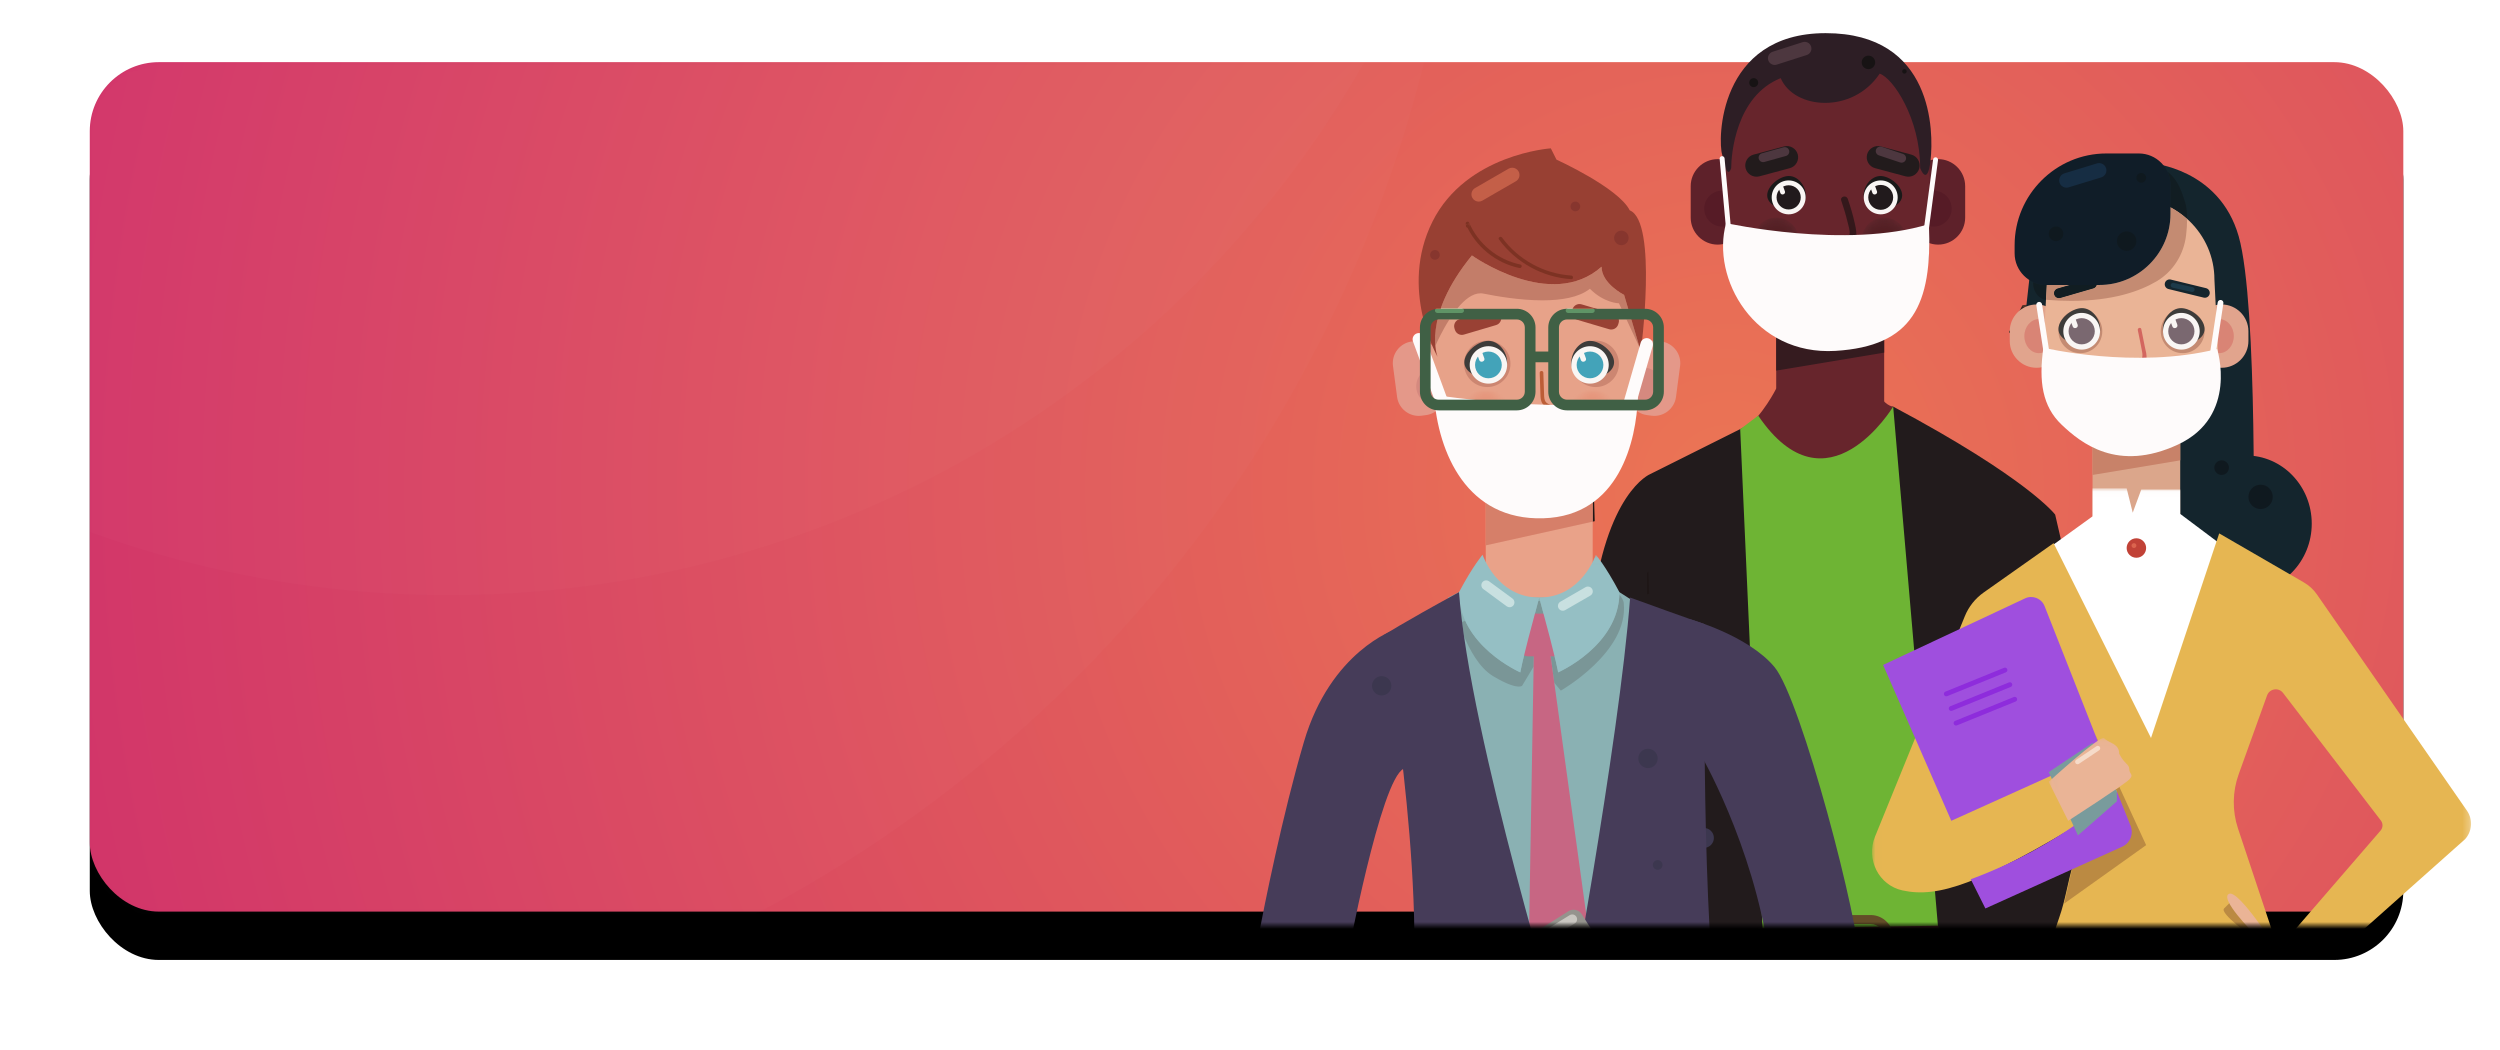 <?xml version="1.0" encoding="UTF-8"?>
<svg width="362px" height="152px" viewBox="0 0 362 152" version="1.1" xmlns="http://www.w3.org/2000/svg" xmlns:xlink="http://www.w3.org/1999/xlink">
    <!-- Generator: Sketch 63.1 (92452) - https://sketch.com -->
    <title>Group 3</title>
    <desc>Created with Sketch.</desc>
    <defs>
        <radialGradient cx="70.943%" cy="50%" fx="70.943%" fy="50%" r="285.918%" gradientTransform="translate(0.709,0.5),scale(0.367,1),rotate(-154.906),translate(-0.709,-0.5)" id="radialGradient-1">
            <stop stop-color="#EB7554" offset="0%"></stop>
            <stop stop-color="#C51570" offset="100%"></stop>
        </radialGradient>
        <rect id="path-2" x="0" y="0" width="335" height="123" rx="10"></rect>
        <filter x="-6.9%" y="-13.0%" width="113.7%" height="137.4%" filterUnits="objectBoundingBox" id="filter-4">
            <feOffset dx="0" dy="7" in="SourceAlpha" result="shadowOffsetOuter1"></feOffset>
            <feGaussianBlur stdDeviation="6.5" in="shadowOffsetOuter1" result="shadowBlurOuter1"></feGaussianBlur>
            <feColorMatrix values="0 0 0 0 0.898   0 0 0 0 0.4   0 0 0 0 0.345  0 0 0 0.224 0" type="matrix" in="shadowBlurOuter1"></feColorMatrix>
        </filter>
        <filter x="-5.9%" y="-8.7%" width="111.8%" height="117.4%" filterUnits="objectBoundingBox" id="filter-5">
            <feOffset dx="0" dy="2" in="SourceAlpha" result="shadowOffsetOuter1"></feOffset>
            <feGaussianBlur stdDeviation="2" in="shadowOffsetOuter1" result="shadowBlurOuter1"></feGaussianBlur>
            <feColorMatrix values="0 0 0 0 0   0 0 0 0 0   0 0 0 0 0  0 0 0 0.085 0" type="matrix" in="shadowBlurOuter1" result="shadowMatrixOuter1"></feColorMatrix>
            <feMerge>
                <feMergeNode in="shadowMatrixOuter1"></feMergeNode>
                <feMergeNode in="SourceGraphic"></feMergeNode>
            </feMerge>
        </filter>
        <rect id="path-6" x="0" y="0" width="202.4" height="138"></rect>
        <path d="M3.261,6.557 C1.462,6.557 0.003,5.099 0.003,3.299 C0.003,1.5 1.462,0.042 3.261,0.042 C5.059,0.042 6.518,1.5 6.518,3.299 C6.518,5.099 5.059,6.557 3.261,6.557" id="path-8"></path>
        <radialGradient cx="50%" cy="49.999%" fx="50%" fy="49.999%" r="50.006%" gradientTransform="translate(0.5,0.5),scale(1,1),translate(-0.5,-0.5)" id="radialGradient-10">
            <stop stop-color="#521A1E" offset="0%"></stop>
            <stop stop-color="#562429" offset="100%"></stop>
        </radialGradient>
        <path d="M3.329,6.557 C1.529,6.557 0.071,5.099 0.071,3.299 C0.071,1.5 1.529,0.042 3.329,0.042 C5.128,0.042 6.586,1.5 6.586,3.299 C6.586,5.099 5.128,6.557 3.329,6.557" id="path-11"></path>
        <radialGradient cx="50.01%" cy="49.999%" fx="50.01%" fy="49.999%" r="49.999%" gradientTransform="translate(0.5,0.5),scale(1,1),translate(-0.5,-0.5)" id="radialGradient-13">
            <stop stop-color="#521A1E" offset="0%"></stop>
            <stop stop-color="#562429" offset="100%"></stop>
        </radialGradient>
        <polygon id="path-14" points="0.016 0.024 86.758 0.024 86.758 66.978 0.016 66.978"></polygon>
        <path d="M3.56,7.057 C2.658,7.057 1.835,6.718 1.212,6.161 C1.362,5.759 1.444,5.345 1.444,4.941 C1.444,4.932 1.443,4.923 1.442,4.914 C1.443,4.884 1.444,4.853 1.444,4.823 L1.416,4.823 C1.299,4.592 0.829,4.447 0.131,4.359 C0.067,4.093 0.033,3.816 0.033,3.53 C0.033,1.582 1.612,0.003 3.56,0.003 C5.508,0.003 7.086,1.582 7.086,3.53 C7.086,5.478 5.508,7.057 3.56,7.057" id="path-16"></path>
        <radialGradient cx="50.001%" cy="50%" fx="50.001%" fy="50%" r="50%" gradientTransform="translate(0.5,0.5),scale(1,1),translate(-0.5,-0.5)" id="radialGradient-18">
            <stop stop-color="#E06558" offset="0%"></stop>
            <stop stop-color="#EAB496" offset="100%"></stop>
        </radialGradient>
        <path d="M1.314,0.66 L1.312,0.66 C1.312,0.651 1.312,0.642 1.313,0.633 C1.314,0.642 1.314,0.651 1.314,0.66 M1.286,0.542 L0.148,0.542 C0.089,0.392 0.04,0.237 0.002,0.078 C0.699,0.166 1.169,0.311 1.286,0.542" id="path-19"></path>
        <radialGradient cx="261.209%" cy="-142.667%" fx="261.209%" fy="-142.667%" r="352.663%" gradientTransform="translate(2.612,-1.427),scale(0.762,1),translate(-2.612,1.427)" id="radialGradient-21">
            <stop stop-color="#B72B2C" offset="0%"></stop>
            <stop stop-color="#BA4444" offset="100%"></stop>
        </radialGradient>
        <path d="M0.137,1.232 C0.117,1.214 0.098,1.197 0.079,1.179 C0.25,0.815 0.351,0.422 0.367,0.011 L0.369,0.011 C0.369,0.416 0.287,0.829 0.137,1.232" id="path-22"></path>
        <radialGradient cx="829.803%" cy="-115.569%" fx="829.803%" fy="-115.569%" r="1216.309%" gradientTransform="translate(8.298,-1.156),scale(1,0.238),translate(-8.298,1.156)" id="radialGradient-24">
            <stop stop-color="#B72B2C" offset="0%"></stop>
            <stop stop-color="#BA4444" offset="100%"></stop>
        </radialGradient>
        <path d="M0.894,1.309 C0.667,1.096 0.468,0.854 0.303,0.589 C0.417,0.412 0.479,0.222 0.479,0.023 L0.018,0.023 L1.184,0.023 C1.184,0.053 1.184,0.084 1.183,0.114 C1.183,0.123 1.182,0.132 1.182,0.141 C1.166,0.552 1.065,0.945 0.894,1.309" id="path-25"></path>
        <radialGradient cx="281.456%" cy="-100.584%" fx="281.456%" fy="-100.584%" r="302.42%" gradientTransform="translate(2.815,-1.006),scale(1,0.907),translate(-2.815,1.006)" id="radialGradient-27">
            <stop stop-color="#6F2A2A" offset="0%"></stop>
            <stop stop-color="#734543" offset="100%"></stop>
        </radialGradient>
        <path d="M0.303,0.589 C0.192,0.41 0.096,0.221 0.018,0.023 L0.479,0.023 C0.479,0.222 0.417,0.412 0.303,0.589" id="path-28"></path>
        <radialGradient cx="712.077%" cy="-228.651%" fx="712.077%" fy="-228.651%" r="765.114%" gradientTransform="translate(7.121,-2.287),scale(1,0.815),translate(-7.121,2.287)" id="radialGradient-30">
            <stop stop-color="#E88585" offset="0%"></stop>
            <stop stop-color="#F8F6F4" offset="100%"></stop>
        </radialGradient>
        <path d="M3.557,7.057 C1.609,7.057 0.03,5.478 0.03,3.53 C0.03,1.582 1.609,0.003 3.557,0.003 C5.504,0.003 7.083,1.582 7.083,3.53 C7.083,5.478 5.504,7.057 3.557,7.057" id="path-31"></path>
        <radialGradient cx="50%" cy="50%" fx="50%" fy="50%" r="49.999%" id="radialGradient-33">
            <stop stop-color="#E06558" offset="0%"></stop>
            <stop stop-color="#EAB496" offset="100%"></stop>
        </radialGradient>
        <polygon id="path-34" points="0.046 0.072 38.956 0.072 38.956 30.876 0.046 30.876"></polygon>
        <path d="M3.902,7.753 C1.764,7.753 0.031,6.02 0.031,3.881 C0.031,3.616 0.057,3.356 0.108,3.106 C0.132,3.107 0.155,3.107 0.18,3.107 L7.696,3.107 C7.747,3.357 7.774,3.616 7.774,3.881 C7.774,6.02 6.04,7.753 3.902,7.753 M7,1.558 L0.804,1.558 C1.511,0.618 2.636,0.01 3.902,0.01 C5.169,0.01 6.293,0.618 7,1.558" id="path-36"></path>
        <radialGradient cx="49.992%" cy="50.001%" fx="49.992%" fy="50.001%" r="50.001%" gradientTransform="translate(0.5,0.5),scale(1,1),translate(-0.5,-0.5)" id="radialGradient-38">
            <stop stop-color="#E1684B" offset="0%"></stop>
            <stop stop-color="#E7A289" offset="100%"></stop>
        </radialGradient>
        <path d="M3.946,7.753 C1.807,7.753 0.074,6.02 0.074,3.881 C0.074,3.616 0.101,3.357 0.152,3.107 L7.74,3.107 C7.79,3.357 7.818,3.616 7.818,3.881 C7.818,6.02 6.084,7.753 3.946,7.753 M7.043,1.558 L0.848,1.558 C1.554,0.618 2.679,0.01 3.946,0.01 C5.213,0.01 6.337,0.618 7.043,1.558" id="path-39"></path>
        <radialGradient cx="50.008%" cy="50.001%" fx="50.008%" fy="50.001%" r="50.001%" gradientTransform="translate(0.5,0.5),scale(1,1),translate(-0.5,-0.5)" id="radialGradient-41">
            <stop stop-color="#E1684B" offset="0%"></stop>
            <stop stop-color="#E7A289" offset="100%"></stop>
        </radialGradient>
        <polygon id="path-42" points="0.025 0.014 87.338 0.014 87.338 80.562 0.025 80.562"></polygon>
    </defs>
    <g id="Artboards" stroke="none" stroke-width="1" fill="none" fill-rule="evenodd">
        <g id="Teste---Suspeito" transform="translate(-6, -116)">
            <g id="Group-30" transform="translate(19, 110)">
                <g id="Oval-Copy-2-+-Oval-Copy-3-Mask">
                    <g id="Group-3">
                        <g id="Group-4" transform="translate(0, 15)">
                            <mask id="mask-3" fill="white">
                                <use xlink:href="#path-2"></use>
                            </mask>
                            <g id="Mask">
                                <use fill="black" fill-opacity="1" filter="url(#filter-4)" xlink:href="#path-2"></use>
                                <use fill="url(#radialGradient-1)" fill-rule="evenodd" xlink:href="#path-2"></use>
                            </g>
                            <ellipse id="Oval-Copy-2" fill="#FFFFFF" opacity="0.132" mask="url(#mask-3)" cx="52" cy="-76.915" rx="153" ry="154.085"></ellipse>
                            <ellipse id="Oval-Copy-3" fill="#FFFFFF" opacity="0.132" mask="url(#mask-3)" cx="8.5" cy="-47" rx="190.5" ry="192"></ellipse>
                        </g>
                        <g id="Group-30" filter="url(#filter-5)" transform="translate(147, 0)">
                            <mask id="mask-7" fill="white">
                                <use xlink:href="#path-6"></use>
                            </mask>
                            <use id="Mask" fill-opacity="0" fill="#D8D8D8" xlink:href="#path-6"></use>
                            <g mask="url(#mask-7)">
                                <g transform="translate(22, 8.8)">
                                    <g id="Group-28" transform="translate(44.571, 0)">
                                        <path d="M22.152,30.621 L22.152,30.621 C20.002,30.621 18.243,28.862 18.243,26.712 L18.243,22.151 C18.243,20.002 20.002,18.242 22.152,18.242 C24.303,18.242 26.061,20.002 26.061,22.151 L26.061,26.712 C26.061,28.862 24.303,30.621 22.152,30.621" id="Fill-122" fill="#5E212A"></path>
                                        <path d="M54.076,30.621 L54.076,30.621 C51.927,30.621 50.167,28.862 50.167,26.712 L50.167,22.151 C50.167,20.002 51.927,18.242 54.076,18.242 C56.226,18.242 57.986,20.002 57.986,22.151 L57.986,26.712 C57.986,28.862 56.226,30.621 54.076,30.621" id="Fill-123" fill="#5E212A"></path>
                                        <path d="M25.41,25.409 C25.41,26.848 24.243,28.015 22.804,28.015 C21.364,28.015 20.197,26.848 20.197,25.409 C20.197,23.97 21.364,22.803 22.804,22.803 C24.243,22.803 25.41,23.97 25.41,25.409" id="Fill-124" fill="#561B26"></path>
                                        <path d="M56.031,25.409 C56.031,26.848 54.864,28.015 53.425,28.015 C51.985,28.015 50.819,26.848 50.819,25.409 C50.819,23.97 51.985,22.803 53.425,22.803 C54.864,22.803 56.031,23.97 56.031,25.409" id="Fill-125" fill="#561B26"></path>
                                        <path d="M26.713,56.682 L12.379,63.849 C12.379,63.849 5.865,66.454 3.91,84.045 C1.955,101.636 0,166.136 0,166.136 L11.728,167.439 L11.728,171.999 L26.713,171.348 L61.894,167.439 L80.789,162.879 L72.971,136.818 L82.742,120.53 L71.016,69.712 C71.016,69.712 67.106,64.5 47.561,54.076 C38.44,56.03 26.061,57.333 26.061,57.333 L26.713,56.682" id="Fill-127" fill="#221B1C"></path>
                                        <path d="M30.622,51.47 C30.622,51.47 28.667,55.379 26.061,57.333 C23.455,59.288 37.137,66.455 41.697,65.151 C46.258,63.848 47.561,54.076 47.561,54.076 C47.561,54.076 46.258,54.076 44.955,51.47 C43.652,48.864 30.622,51.47 30.622,51.47" id="Fill-129" fill="#67252C"></path>
                                        <polygon id="Fill-130" fill="#67252C" points="30.622 57.333 46.258 57.333 46.258 40.394 30.622 40.394"></polygon>
                                        <polyline id="Fill-131" fill="#351B1F" points="46.258 46.258 30.622 48.864 30.622 41.045 46.258 41.045 46.258 46.258"></polyline>
                                        <path d="M38.115,45.606 C30.051,45.606 23.455,39.01 23.455,30.947 L23.455,15.311 C23.455,7.248 30.051,0.652 38.115,0.652 C46.177,0.652 52.773,7.248 52.773,15.311 L52.773,30.947 C52.773,39.01 46.177,45.606 38.115,45.606" id="Fill-132" fill="#67252C"></path>
                                        <path d="M22.803,17.591 C22.803,17.591 23.455,21.5 24.107,19.545 C24.107,17.591 24.758,9.121 31.273,6.515 C33.228,11.076 41.697,11.727 45.607,5.864 C47.561,6.515 51.47,12.379 51.47,19.545 C51.47,19.545 52.528,22.396 52.977,18.365 C53.425,14.333 53.425,1.89624182e-14 37.788,1.89624182e-14 C22.152,1.89624182e-14 22.152,15.636 22.803,17.591" id="Fill-133" fill="#2D1E25"></path>
                                        <path d="M34.903,23.478 C34.903,24.827 33.809,25.572 32.46,25.572 C31.111,25.572 29.319,24.827 29.319,23.478 C29.319,22.129 31.111,20.686 32.46,20.686 C33.809,20.686 34.903,22.129 34.903,23.478" id="Fill-134" fill="#1A1919"></path>
                                        <path d="M43.28,23.478 C43.28,24.827 44.374,25.572 45.723,25.572 C47.072,25.572 48.864,24.827 48.864,23.478 C48.864,22.129 47.072,20.686 45.723,20.686 C44.374,20.686 43.28,22.129 43.28,23.478" id="Fill-135" fill="#1A1919"></path>
                                        <path d="M34.882,23.78 C34.882,25.137 33.782,26.236 32.426,26.236 C31.069,26.236 29.97,25.137 29.97,23.78 C29.97,22.424 31.069,21.325 32.426,21.325 C33.782,21.325 34.882,22.424 34.882,23.78" id="Fill-136" fill="#F9F6F4"></path>
                                        <path d="M43.301,23.78 C43.301,25.137 44.401,26.236 45.757,26.236 C47.114,26.236 48.213,25.137 48.213,23.78 C48.213,22.424 47.114,21.325 45.757,21.325 C44.401,21.325 43.301,22.424 43.301,23.78" id="Fill-137" fill="#F9F6F4"></path>
                                        <path d="M43.953,23.78 C43.953,24.777 44.761,25.585 45.757,25.585 C46.753,25.585 47.561,24.777 47.561,23.78 C47.561,22.784 46.753,21.976 45.757,21.976 C44.761,21.976 43.953,22.784 43.953,23.78" id="Fill-138" fill="#211A1C"></path>
                                        <path d="M34.18,23.78 C34.18,24.749 33.395,25.534 32.426,25.534 C31.458,25.534 30.672,24.749 30.672,23.78 C30.672,22.812 31.458,22.026 32.426,22.026 C33.395,22.026 34.18,22.812 34.18,23.78" id="Fill-139" fill="#211A1C"></path>
                                        <path d="M45.023,23.325 L44.976,23.343 C44.808,23.404 44.62,23.316 44.558,23.148 L44.301,22.441 C44.239,22.273 44.327,22.085 44.496,22.024 L44.544,22.007 C44.712,21.945 44.9,22.033 44.961,22.201 L45.218,22.908 C45.279,23.076 45.191,23.264 45.023,23.325" id="Fill-140" fill="#F9F6F4"></path>
                                        <path d="M31.692,23.325 L31.644,23.343 C31.476,23.404 31.288,23.316 31.227,23.148 L30.971,22.441 C30.909,22.273 30.997,22.085 31.165,22.024 L31.212,22.007 C31.38,21.945 31.568,22.033 31.63,22.201 L31.887,22.908 C31.947,23.076 31.861,23.264 31.692,23.325" id="Fill-141" fill="#F9F6F4"></path>
                                        <path d="M49.341,20.733 L44.936,19.55 C44.071,19.318 43.554,18.42 43.786,17.555 C44.018,16.69 44.916,16.172 45.781,16.404 L50.185,17.586 C51.051,17.819 51.569,18.716 51.337,19.582 C51.105,20.447 50.207,20.965 49.341,20.733" id="Fill-142" fill="#221B1C"></path>
                                        <path d="M28.19,20.733 L32.594,19.55 C33.46,19.318 33.978,18.42 33.746,17.555 C33.514,16.69 32.616,16.172 31.75,16.404 L27.346,17.586 C26.48,17.819 25.963,18.716 26.195,19.582 C26.427,20.447 27.325,20.965 28.19,20.733" id="Fill-143" fill="#221B1C"></path>
                                        <path d="M40.039,24.248 C40.395,25.279 40.711,26.32 40.962,27.382 C41.064,27.814 41.32,28.595 41.256,29.015 C41.026,30.514 39.668,30.092 38.798,29.801 C38.2,29.6 37.944,30.544 38.538,30.743 C39.725,31.141 41.387,31.313 42.032,29.951 C42.39,29.197 42.175,28.351 42.008,27.577 C41.746,26.359 41.388,25.166 40.981,23.988 C40.778,23.397 39.833,23.651 40.039,24.248" id="Fill-144" fill="#34181B"></path>
                                        <path d="M35.334,34.682 C37.872,37.951 42.689,37.541 44.682,33.94 C44.988,33.389 44.143,32.895 43.839,33.446 C42.127,36.538 38.183,36.77 36.024,33.991 C35.639,33.495 34.952,34.191 35.334,34.682" id="Fill-145" fill="#3A161A"></path>
                                        <g id="Group-148" transform="translate(42.998, 26.67)">
                                            <mask id="mask-9" fill="white">
                                                <use xlink:href="#path-8"></use>
                                            </mask>
                                            <g id="Clip-147"></g>
                                            <path d="M3.261,6.557 C1.462,6.557 0.003,5.099 0.003,3.299 C0.003,1.5 1.462,0.042 3.261,0.042 C5.059,0.042 6.518,1.5 6.518,3.299 C6.518,5.099 5.059,6.557 3.261,6.557" id="Fill-146" fill="url(#radialGradient-10)" mask="url(#mask-9)"></path>
                                        </g>
                                        <g id="Group-151" transform="translate(27.293, 26.67)">
                                            <mask id="mask-12" fill="white">
                                                <use xlink:href="#path-11"></use>
                                            </mask>
                                            <g id="Clip-150"></g>
                                            <path d="M3.329,6.557 C1.529,6.557 0.071,5.099 0.071,3.299 C0.071,1.5 1.529,0.042 3.329,0.042 C5.128,0.042 6.586,1.5 6.586,3.299 C6.586,5.099 5.128,6.557 3.329,6.557" id="Fill-149" fill="url(#radialGradient-13)" mask="url(#mask-12)"></path>
                                        </g>
                                        <path d="M23.371,27.504 C23.371,27.504 40.758,31.347 52.735,27.647 C53.254,39.417 50.321,45.329 39.217,46.006 C27.472,46.723 21.134,35.501 23.371,27.504" id="Fill-560" fill="#FEFBFB"></path>
                                        <path d="M23.734,28.509 L23.734,28.509 C23.538,28.527 23.363,28.381 23.346,28.185 L22.433,18.2 C22.416,18.004 22.561,17.829 22.758,17.811 C22.954,17.793 23.128,17.939 23.147,18.135 L24.059,28.12 C24.077,28.316 23.93,28.491 23.734,28.509" id="Fill-561" fill="#FEFBFB"></path>
                                        <path d="M52.332,28.628 L52.332,28.628 C52.138,28.602 51.999,28.421 52.025,28.226 L53.344,18.286 C53.37,18.091 53.551,17.953 53.745,17.979 C53.942,18.005 54.08,18.185 54.054,18.381 L52.735,28.32 C52.709,28.515 52.528,28.654 52.332,28.628" id="Fill-562" fill="#FEFBFB"></path>
                                        <path d="M28.667,130.303 L54.076,129.651 L47.561,54.076 C47.561,54.076 37.952,70.038 28.016,55.379 C25.899,57.008 25.41,57.333 25.41,57.333 L28.667,130.303" id="Fill-152" fill="#6EB434"></path>
                                        <path d="M28.099,134.863 L28.016,131.061 L28.29,131.056 L28.108,134.863 L28.099,134.863 M55.122,134.354 L54.087,130.56 L54.711,130.548 L55.38,134.349 L55.122,134.354" id="Fill-156" fill="#191415"></path>
                                        <polyline id="Fill-157" fill="#241E20" points="28.108 134.863 28.29 131.056 54.087 130.56 55.122 134.354 28.108 134.863"></polyline>
                                        <path d="M44.955,4.235 C44.955,4.775 44.517,5.212 43.978,5.212 C43.437,5.212 43.001,4.775 43.001,4.235 C43.001,3.695 43.437,3.258 43.978,3.258 C44.517,3.258 44.955,3.695 44.955,4.235" id="Fill-158" fill="#171314"></path>
                                        <path d="M49.515,5.538 C49.515,5.718 49.37,5.864 49.19,5.864 C49.01,5.864 48.864,5.718 48.864,5.538 C48.864,5.358 49.01,5.212 49.19,5.212 C49.37,5.212 49.515,5.358 49.515,5.538" id="Fill-159" fill="#171314"></path>
                                        <path d="M28.016,7.167 C28.016,7.526 27.724,7.818 27.364,7.818 C27.005,7.818 26.713,7.526 26.713,7.167 C26.713,6.807 27.005,6.515 27.364,6.515 C27.724,6.515 28.016,6.807 28.016,7.167" id="Fill-160" fill="#171314"></path>
                                        <path d="M30.406,4.604 C29.992,4.604 29.605,4.338 29.473,3.924 C29.309,3.412 29.595,2.86 30.107,2.696 L34.451,1.306 C34.548,1.275 34.648,1.26 34.747,1.26 C35.16,1.26 35.546,1.525 35.679,1.939 C35.842,2.451 35.558,3.004 35.046,3.168 L30.702,4.557 C30.604,4.589 30.505,4.604 30.406,4.604" id="Fill-161" fill="#4D373F"></path>
                                        <path d="M28.727,18.679 C28.443,18.679 28.179,18.49 28.099,18.203 C28.003,17.857 28.207,17.496 28.553,17.4 L31.69,16.526 C31.748,16.51 31.807,16.503 31.865,16.503 C32.149,16.503 32.413,16.692 32.493,16.979 C32.589,17.324 32.385,17.685 32.039,17.782 L28.902,18.655 C28.844,18.672 28.785,18.679 28.727,18.679" id="Fill-162" fill="#4D373F"></path>
                                        <path d="M48.779,18.759 C48.711,18.759 48.641,18.748 48.573,18.725 L45.484,17.692 C45.144,17.579 44.959,17.208 45.073,16.868 C45.164,16.596 45.419,16.423 45.693,16.423 C45.761,16.423 45.83,16.434 45.897,16.457 L48.987,17.49 C49.327,17.603 49.511,17.974 49.398,18.314 C49.307,18.586 49.051,18.759 48.779,18.759" id="Fill-163" fill="#4D373F"></path>
                                        <polyline id="Fill-164" fill="#552429" points="28.016 129.651 54.076 129.244 54.728 132.257 28.098 132.665 28.016 129.651"></polyline>
                                        <path d="M40.395,129 C39.317,129 38.44,129.876 38.44,130.955 C38.44,132.033 39.317,132.909 40.395,132.909 L44.303,132.909 C45.382,132.909 46.258,132.033 46.258,130.955 C46.258,129.876 45.382,129 44.303,129 L40.395,129 Z M44.303,134.212 L40.395,134.212 C38.599,134.212 37.137,132.751 37.137,130.955 C37.137,129.158 38.599,127.697 40.395,127.697 L44.303,127.697 C46.1,127.697 47.561,129.158 47.561,130.955 C47.561,132.751 46.1,134.212 44.303,134.212 L44.303,134.212 Z" id="Fill-165" fill="#634D28"></path>
                                        <path d="M68.53,169.047 L68.418,169.047 C69.49,156.613 70.836,142.981 72.274,133.204 L72.274,134.334 C71.614,142.007 69.971,155.846 68.53,169.047" id="Fill-257" fill="#D9B486"></path>
                                        <path d="M72.274,169.047 L68.53,169.047 C69.971,155.846 71.614,142.007 72.274,134.334 L72.274,169.047" id="Fill-258" fill="#4A515A"></path>
                                        <path d="M11.92,81.263 L11.92,78.143 C11.991,78.09 12.059,78.036 12.128,77.981 L12.224,81.195 L11.92,81.263" id="Fill-402" fill="#1E1616"></path>
                                        <path d="M21.599,116.531 C21.599,117.328 20.953,117.974 20.157,117.974 C19.36,117.974 18.714,117.328 18.714,116.531 C18.714,115.735 19.36,115.089 20.157,115.089 C20.953,115.089 21.599,115.735 21.599,116.531" id="Fill-472" fill="#3C374F"></path>
                                        <path d="M22.32,132.397 C22.32,132.795 21.997,133.118 21.599,133.118 C21.2,133.118 20.877,132.795 20.877,132.397 C20.877,131.998 21.2,131.675 21.599,131.675 C21.997,131.675 22.32,131.998 22.32,132.397" id="Fill-473" fill="#3C374F"></path>
                                    </g>
                                    <g id="Group-25" transform="translate(89.05, 17.421)">
                                        <path d="M47.979,51.208 C48,51.205 48.015,51.205 48.015,51.205 C48.015,51.205 47.913,51.103 47.979,51.208" id="Fill-97" fill="#552429"></path>
                                        <path d="M57.542,63.746 L56.468,61.651 L56.477,61.646 C56.477,61.646 51.616,51.925 50.896,51.205 C50.176,50.484 49.456,51.205 50.896,54.805 C48.654,52.115 48.088,51.379 47.979,51.208 C47.717,51.23 46.071,51.528 48.736,55.525 C51.616,59.846 51.616,59.846 51.616,59.846 C51.616,59.846 45.855,56.245 45.135,55.525 C44.415,54.805 43.695,56.965 45.855,58.406 C48.015,59.846 50.896,61.286 50.896,61.286 L45.855,61.286 C45.201,61.141 43.968,61.145 44.066,61.808 C44.137,62.289 44.559,62.726 45.855,62.726 C47.397,62.726 49.146,62.933 50.438,63.125 C50.602,63.149 50.768,63.151 50.933,63.162 L52.441,64.032 L57.542,63.746" id="Fill-98" fill="#552429"></path>
                                        <polyline id="Fill-263" fill="#37241C" points="36.331 28.384 19.863 25.85 21.763 22.049 35.698 23.95 36.331 28.384"></polyline>
                                        <path d="M21.763,22.049 C21.808,21.703 24.492,22.123 28.487,22.649 C32.482,23.174 35.743,23.603 35.698,23.95 C35.652,24.297 32.317,24.43 28.322,23.904 C24.327,23.379 21.717,22.396 21.763,22.049" id="Fill-264" fill="#54342A"></path>
                                        <path d="M19.863,25.85 C19.908,25.503 22.592,25.923 26.587,26.449 C30.582,26.975 36.377,28.037 36.331,28.384 C36.286,28.73 30.417,28.231 26.422,27.705 C22.427,27.179 19.817,26.197 19.863,25.85" id="Fill-265" fill="#37241C"></path>
                                        <path d="M26.309,24.687 L22.076,24.687 L23.487,11.991 L40.415,1.411 C40.415,1.411 50.29,2.116 53.111,11.991 C55.932,21.865 55.227,59.247 55.227,59.247 C55.227,59.247 39.004,59.953 39.004,59.247 C39.004,58.543 33.362,33.15 33.362,33.15 L26.309,24.687" id="Fill-474" fill="#14252D"></path>
                                        <path d="M23.84,31.034 C21.706,31.034 19.961,29.289 19.961,27.155 L19.961,25.745 C19.961,23.611 21.706,21.865 23.84,21.865 C25.974,21.865 27.719,23.611 27.719,25.745 L27.719,27.155 C27.719,29.289 25.974,31.034 23.84,31.034" id="Fill-475" fill="#E1A48D"></path>
                                        <path d="M50.642,31.034 C48.509,31.034 46.763,29.289 46.763,27.155 L46.763,25.745 C46.763,23.611 48.509,21.865 50.642,21.865 C52.776,21.865 54.522,23.611 54.522,25.745 L54.522,27.155 C54.522,29.289 52.776,31.034 50.642,31.034" id="Fill-476" fill="#E1A48D"></path>
                                        <polygon id="Fill-477" fill="#DBA68B" points="31.951 56.427 44.647 56.427 44.647 38.088 31.951 38.088"></polygon>
                                        <path d="M31.951,46.552 L31.951,42.413 C33.659,43.253 35.547,43.73 37.478,43.73 C40.053,43.73 42.551,42.982 44.647,41.687 L44.647,44.436 L31.951,46.552" id="Fill-478" fill="#C88269"></path>
                                        <path d="M24.192,28.918 C23.024,28.918 22.076,27.813 22.076,26.45 C22.076,25.086 23.024,23.981 24.192,23.981 C24.497,23.981 24.787,24.056 25.049,24.192 L24.807,28.813 C24.613,28.881 24.406,28.918 24.192,28.918" id="Fill-479" fill="#D98475"></path>
                                        <path d="M50.29,28.918 C50.235,28.918 50.181,28.916 50.128,28.911 L49.885,24.026 C50.016,23.997 50.151,23.981 50.29,23.981 C51.458,23.981 52.406,25.086 52.406,26.45 C52.406,27.813 51.458,28.918 50.29,28.918" id="Fill-480" fill="#D98475"></path>
                                        <path d="M37.478,43.73 C30.813,43.73 24.667,38.038 24.667,31.496 L25.36,18.242 C25.36,11.7 30.813,6.348 37.478,6.348 C44.144,6.348 49.597,11.7 49.597,18.242 L50.29,32.176 C50.29,38.718 44.144,43.73 37.478,43.73" id="Fill-481" fill="#EAB496"></path>
                                        <path d="M48.051,20.875 L42.942,19.63 C42.565,19.538 42.332,19.155 42.424,18.778 C42.516,18.401 42.899,18.168 43.276,18.26 L48.385,19.504 C48.761,19.596 48.995,19.98 48.903,20.357 C48.811,20.733 48.428,20.967 48.051,20.875" id="Fill-482" fill="#14252D"></path>
                                        <path d="M32.063,19.531 L27.28,20.917 C26.907,21.025 26.514,20.809 26.406,20.436 C26.298,20.064 26.515,19.671 26.887,19.562 L31.671,18.176 C32.043,18.068 32.437,18.285 32.544,18.658 C32.652,19.03 32.436,19.423 32.063,19.531" id="Fill-483" fill="#14252D"></path>
                                        <path d="M25.206,21.187 C25.103,21.178 25.001,21.169 24.898,21.16 C24.898,21.16 23.295,20.625 23.344,18.626 C23.926,18.894 24.572,19.044 25.251,19.044 L25.318,19.044 L25.207,21.162 L25.206,21.187 M45.645,9.473 C44.917,8.82 44.108,8.252 43.236,7.786 L43.236,4.585 C43.236,3.892 43.081,3.234 42.803,2.644 C44.393,3.848 44.873,5.614 45.352,7.053 C45.559,7.672 45.644,8.531 45.645,9.473" id="Fill-484" fill="#111D22"></path>
                                        <path d="M28.855,21.346 C27.716,21.346 26.501,21.296 25.206,21.187 L25.207,21.162 L25.318,19.044 L28.677,19.044 L26.887,19.562 C26.515,19.671 26.298,20.064 26.406,20.436 C26.495,20.744 26.779,20.945 27.085,20.945 C27.149,20.945 27.215,20.936 27.28,20.917 L32.063,19.531 C32.305,19.461 32.481,19.271 32.546,19.044 L32.95,19.044 C38.608,19.044 43.236,14.415 43.236,8.758 L43.236,7.786 C44.108,8.252 44.917,8.82 45.645,9.473 C45.645,10.244 45.588,11.071 45.493,11.866 C45.165,14.62 43.618,17.1 41.229,18.511 C38.807,19.941 34.891,21.346 28.855,21.346" id="Fill-485" fill="#C48B72"></path>
                                        <path d="M27.085,20.945 C26.779,20.945 26.495,20.744 26.406,20.436 C26.298,20.064 26.515,19.671 26.887,19.562 L28.677,19.044 L32.546,19.044 C32.481,19.271 32.305,19.461 32.063,19.531 L27.28,20.917 C27.215,20.936 27.149,20.945 27.085,20.945" id="Fill-486" fill="#111D22"></path>
                                        <path d="M32.95,19.044 L25.251,19.044 C22.729,19.044 20.666,16.981 20.666,14.459 L20.666,13.284 C20.666,5.978 26.644,1.84356826e-14 33.95,1.84356826e-14 L38.652,1.84356826e-14 C41.173,1.84356826e-14 43.236,2.063 43.236,4.585 L43.236,8.758 C43.236,14.415 38.608,19.044 32.95,19.044" id="Fill-487" fill="#101D28"></path>
                                        <path d="M63.691,53.605 C63.691,59.059 59.428,63.48 54.169,63.48 C48.91,63.48 44.647,59.059 44.647,53.605 C44.647,48.151 48.91,43.73 54.169,43.73 C59.428,43.73 63.691,48.151 63.691,53.605" id="Fill-488" fill="#14252D"></path>
                                        <g id="Group-492" transform="translate(0, 48.467)">
                                            <mask id="mask-15" fill="white">
                                                <use xlink:href="#path-14"></use>
                                            </mask>
                                            <g id="Clip-490"></g>
                                            <polyline id="Fill-489" fill="#FFFFFF" mask="url(#mask-15)" points="25.603 8.664 31.951 4.079 31.951 0.024 36.888 0.024 37.77 3.551 39.004 0.201 44.647 0.201 44.647 3.727 50.29 7.96 40.415 39.699 25.603 8.664"></polyline>
                                            <path d="M53.11,41.427 L57.22,30.011 C57.578,29.016 58.893,28.811 59.537,29.65 L73.699,48.123 C74.033,48.557 74.015,49.166 73.657,49.579 L60.869,64.386 L65.102,69.323 L85.894,50.825 C86.934,49.679 87.047,47.967 86.165,46.696 L64.435,15.38 C63.945,14.673 63.305,14.084 62.561,13.653 L50.29,6.548 L40.415,36.172 L26.309,7.96 L16.182,15.108 C14.965,15.967 14.019,17.156 13.457,18.537 L0.446,50.472 C-0.883,53.735 0.985,57.496 4.428,58.245 C9.632,59.377 15.693,57.354 31.951,47.457 C29.13,53.413 29.846,52.208 29.13,54.511 C28.36,56.986 28.053,59.549 27.113,62.215 C25.603,66.501 25.095,69.455 23.487,72.849 C23.487,72.849 37.594,82.724 60.869,72.849 L53.016,49.289 C52.164,46.732 52.197,43.962 53.11,41.427" id="Fill-491" fill="#E6B652" mask="url(#mask-15)"></path>
                                        </g>
                                        <path d="M29.13,102.978 L29.523,98.07 L29.835,98.746 L31.175,97.573 C29.264,101.666 29.771,100.916 29.13,102.978" id="Fill-493" fill="#373633"></path>
                                        <path d="M27.837,108.621 L29.13,102.978 C29.771,100.916 29.264,101.666 31.175,97.573 L35.478,93.808 L35.478,92.398 L35.318,92.079 C35.497,91.956 35.668,91.838 35.83,91.725 L39.71,100.156 L27.837,108.621 M32.691,85.052 L32.28,84.01 L32.744,85.018 C32.726,85.028 32.709,85.04 32.691,85.052" id="Fill-494" fill="#BB8A42"></path>
                                        <path d="M57.487,115.445 L47.156,115.445 L46.998,114.028 L55.227,113.558 C55.227,113.558 50.29,110.031 50.995,109.325 C51.7,108.621 52.406,107.915 52.406,107.915 L55.932,112.853 L57.487,115.445" id="Fill-495" fill="#BB8A42"></path>
                                        <path d="M45,28.918 C43.247,28.918 41.826,27.497 41.826,25.745 C41.826,23.992 43.247,22.571 45,22.571 C46.753,22.571 48.174,23.992 48.174,25.745 C48.174,27.497 46.753,28.918 45,28.918" id="Fill-496" fill="#C48B72"></path>
                                        <path d="M30.188,28.918 C28.435,28.918 27.014,27.497 27.014,25.745 C27.014,23.992 28.435,22.571 30.188,22.571 C31.941,22.571 33.362,23.992 33.362,25.745 C33.362,27.497 31.941,28.918 30.188,28.918" id="Fill-497" fill="#C48B72"></path>
                                        <path d="M1.622,74.06 L11.497,96.63 L33.362,86.755 L25.006,65.545 C24.565,64.426 23.272,63.911 22.182,64.422 L1.622,74.06" id="Fill-498" fill="#9F4FDE"></path>
                                        <path d="M14.318,105.094 L16.434,109.325 L36.256,100.374 C37.399,99.858 37.932,98.534 37.467,97.369 L35.478,92.398 C35.478,92.398 27.719,100.156 14.318,105.094" id="Fill-499" fill="#9F4FDE"></path>
                                        <path d="M33.06,25.417 C33.06,26.878 31.875,27.684 30.415,27.684 C28.954,27.684 27.014,26.878 27.014,25.417 C27.014,23.956 28.954,22.394 30.415,22.394 C31.875,22.394 33.06,23.956 33.06,25.417" id="Fill-500" fill="#3D3C3A"></path>
                                        <path d="M42.128,25.417 C42.128,26.878 43.312,27.684 44.773,27.684 C46.234,27.684 48.174,26.878 48.174,25.417 C48.174,23.956 46.234,22.394 44.773,22.394 C43.312,22.394 42.128,23.956 42.128,25.417" id="Fill-501" fill="#3D3C3A"></path>
                                        <path d="M33.036,25.744 C33.036,27.213 31.846,28.403 30.378,28.403 C28.909,28.403 27.719,27.213 27.719,25.744 C27.719,24.276 28.909,23.086 30.378,23.086 C31.846,23.086 33.036,24.276 33.036,25.744" id="Fill-502" fill="#F9F6F4"></path>
                                        <path d="M42.151,25.744 C42.151,27.213 43.342,28.403 44.81,28.403 C46.278,28.403 47.468,27.213 47.468,25.744 C47.468,24.276 46.278,23.086 44.81,23.086 C43.342,23.086 42.151,24.276 42.151,25.744" id="Fill-503" fill="#F9F6F4"></path>
                                        <path d="M32.277,25.744 C32.277,26.793 31.426,27.643 30.378,27.643 C29.329,27.643 28.479,26.793 28.479,25.744 C28.479,24.696 29.329,23.846 30.378,23.846 C31.426,23.846 32.277,24.696 32.277,25.744" id="Fill-504" fill="#7A6870"></path>
                                        <path d="M42.911,25.744 C42.911,26.793 43.761,27.643 44.81,27.643 C45.859,27.643 46.709,26.793 46.709,25.744 C46.709,24.696 45.859,23.846 44.81,23.846 C43.761,23.846 42.911,24.696 42.911,25.744" id="Fill-505" fill="#7A6870"></path>
                                        <path d="M44.015,25.252 L43.964,25.271 C43.782,25.337 43.578,25.242 43.512,25.06 L43.234,24.295 C43.168,24.112 43.263,23.909 43.445,23.843 L43.496,23.824 C43.678,23.758 43.882,23.853 43.948,24.035 L44.226,24.8 C44.292,24.982 44.197,25.186 44.015,25.252" id="Fill-506" fill="#F9F6F4"></path>
                                        <path d="M29.583,25.252 L29.532,25.271 C29.35,25.337 29.146,25.242 29.08,25.06 L28.802,24.295 C28.735,24.112 28.83,23.909 29.013,23.843 L29.064,23.824 C29.246,23.758 29.449,23.853 29.516,24.035 L29.794,24.8 C29.86,24.982 29.765,25.186 29.583,25.252" id="Fill-507" fill="#F9F6F4"></path>
                                        <path d="M42.531,33.856 C42.531,34.44 40.636,35.266 38.299,35.266 C35.962,35.266 34.067,34.44 34.067,33.856 C34.067,33.271 35.962,33.15 38.299,33.15 C40.636,33.15 42.531,33.271 42.531,33.856" id="Fill-508" fill="#BA4444"></path>
                                        <path d="M42.531,33.856 C42.531,35.803 40.636,37.97 38.299,37.97 C35.962,37.97 34.067,35.803 34.067,33.856 L42.531,33.856" id="Fill-509" fill="#BA4444"></path>
                                        <path d="M42.531,33.738 C42.531,35.686 40.636,37.265 38.299,37.265 C35.962,37.265 34.067,35.686 34.067,33.738 L42.531,33.738" id="Fill-510" fill="#744543"></path>
                                        <path d="M41.826,33.738 C41.826,34.643 40.527,35.384 38.94,35.384 L37.658,35.384 C36.071,35.384 34.772,34.643 34.772,33.738 L41.826,33.738" id="Fill-511" fill="#F9F6F4"></path>
                                        <g id="Group-514" transform="translate(41.087, 28.915)">
                                            <mask id="mask-17" fill="white">
                                                <use xlink:href="#path-16"></use>
                                            </mask>
                                            <g id="Clip-513"></g>
                                            <path d="M3.56,7.057 C2.658,7.057 1.835,6.718 1.212,6.161 C1.362,5.759 1.444,5.345 1.444,4.941 C1.444,4.932 1.443,4.923 1.442,4.914 C1.443,4.884 1.444,4.853 1.444,4.823 L1.416,4.823 C1.299,4.592 0.829,4.447 0.131,4.359 C0.067,4.093 0.033,3.816 0.033,3.53 C0.033,1.582 1.612,0.003 3.56,0.003 C5.508,0.003 7.086,1.582 7.086,3.53 C7.086,5.478 5.508,7.057 3.56,7.057" id="Fill-512" fill="url(#radialGradient-18)" mask="url(#mask-17)"></path>
                                        </g>
                                        <g id="Group-517" transform="translate(41.217, 33.196)">
                                            <mask id="mask-20" fill="white">
                                                <use xlink:href="#path-19"></use>
                                            </mask>
                                            <g id="Clip-516"></g>
                                            <path d="M1.314,0.66 L1.312,0.66 C1.312,0.651 1.312,0.642 1.313,0.633 C1.314,0.642 1.314,0.651 1.314,0.66 M1.286,0.542 L0.148,0.542 C0.089,0.392 0.04,0.237 0.002,0.078 C0.699,0.166 1.169,0.311 1.286,0.542" id="Fill-515" fill="url(#radialGradient-21)" mask="url(#mask-20)"></path>
                                        </g>
                                        <g id="Group-520" transform="translate(42.162, 33.845)">
                                            <mask id="mask-23" fill="white">
                                                <use xlink:href="#path-22"></use>
                                            </mask>
                                            <g id="Clip-519"></g>
                                            <path d="M0.137,1.232 C0.117,1.214 0.098,1.197 0.079,1.179 C0.25,0.815 0.351,0.422 0.367,0.011 L0.369,0.011 C0.369,0.416 0.287,0.829 0.137,1.232" id="Fill-518" fill="url(#radialGradient-24)" mask="url(#mask-23)"></path>
                                        </g>
                                        <g id="Group-523" transform="translate(41.347, 33.715)">
                                            <mask id="mask-26" fill="white">
                                                <use xlink:href="#path-25"></use>
                                            </mask>
                                            <g id="Clip-522"></g>
                                            <path d="M0.894,1.309 C0.667,1.096 0.468,0.854 0.303,0.589 C0.417,0.412 0.479,0.222 0.479,0.023 L0.018,0.023 L1.184,0.023 C1.184,0.053 1.184,0.084 1.183,0.114 C1.183,0.123 1.182,0.132 1.182,0.141 C1.166,0.552 1.065,0.945 0.894,1.309" id="Fill-521" fill="url(#radialGradient-27)" mask="url(#mask-26)"></path>
                                        </g>
                                        <g id="Group-526" transform="translate(41.347, 33.715)">
                                            <mask id="mask-29" fill="white">
                                                <use xlink:href="#path-28"></use>
                                            </mask>
                                            <g id="Clip-525"></g>
                                            <path d="M0.303,0.589 C0.192,0.41 0.096,0.221 0.018,0.023 L0.479,0.023 C0.479,0.222 0.417,0.412 0.303,0.589" id="Fill-524" fill="url(#radialGradient-30)" mask="url(#mask-29)"></path>
                                        </g>
                                        <g id="Group-529" transform="translate(26.984, 28.915)">
                                            <mask id="mask-32" fill="white">
                                                <use xlink:href="#path-31"></use>
                                            </mask>
                                            <g id="Clip-528"></g>
                                            <path d="M3.557,7.057 C1.609,7.057 0.03,5.478 0.03,3.53 C0.03,1.582 1.609,0.003 3.557,0.003 C5.504,0.003 7.083,1.582 7.083,3.53 C7.083,5.478 5.504,7.057 3.557,7.057" id="Fill-527" fill="url(#radialGradient-33)" mask="url(#mask-32)"></path>
                                        </g>
                                        <path d="M38.502,25.583 C38.712,26.632 38.945,27.679 39.131,28.732 C39.283,29.591 39.084,30.144 38.145,30.231 C37.756,30.267 37.385,30.245 36.996,30.313 C36.661,30.372 36.803,30.882 37.137,30.823 C38.024,30.668 39.429,30.964 39.729,29.782 C39.868,29.233 39.636,28.562 39.53,28.036 C39.358,27.171 39.185,26.307 39.012,25.442 C38.946,25.109 38.436,25.25 38.502,25.583" id="Fill-530" fill="#D3665F"></path>
                                        <polyline id="Fill-531" fill="#799B9C" points="25.603 89.577 29.835 98.746 35.478 93.808 35.478 92.398 31.951 85.345 25.603 89.577"></polyline>
                                        <g id="Group-535" transform="translate(25.557, 84.569)">
                                            <mask id="mask-35" fill="white">
                                                <use xlink:href="#path-34"></use>
                                            </mask>
                                            <g id="Clip-533"></g>
                                            <path d="M2.868,12.061 L0.046,6.418 C0.046,6.418 7.542,-0.428 8.059,0.101 C8.79,0.848 10.251,0.848 10.251,2.343 C10.982,3.839 11.712,3.839 11.712,4.586 C11.712,5.333 12.443,5.333 11.712,6.08 C10.982,6.829 2.868,12.061 2.868,12.061" id="Fill-532" fill="#EAB496" mask="url(#mask-35)"></path>
                                            <path d="M36.253,28.871 L33.197,30.869 C33.197,30.869 27.554,21.936 26.144,22.64 C24.733,23.346 29.67,28.284 29.67,28.284 C29.67,28.284 22.617,28.284 21.206,28.989 C19.796,29.694 22.617,30.4 30.376,30.4 C26.144,31.81 21.206,31.105 21.206,32.515 C21.206,33.926 30.376,32.515 30.376,32.515 C30.376,32.515 21.912,34.631 24.028,35.337 C26.144,36.041 31.081,33.926 31.081,33.926 C31.081,33.926 31.786,36.041 33.197,36.041 C34.608,36.041 38.956,32.515 38.956,32.515 L36.253,28.871" id="Fill-534" fill="#EAB496" mask="url(#mask-35)"></path>
                                        </g>
                                        <path d="M38.299,12.696 C38.299,13.475 37.668,14.107 36.888,14.107 C36.109,14.107 35.478,13.475 35.478,12.696 C35.478,11.917 36.109,11.285 36.888,11.285 C37.668,11.285 38.299,11.917 38.299,12.696" id="Fill-536" fill="#0F191F"></path>
                                        <path d="M27.719,11.638 C27.719,12.222 27.246,12.696 26.661,12.696 C26.077,12.696 25.603,12.222 25.603,11.638 C25.603,11.054 26.077,10.58 26.661,10.58 C27.246,10.58 27.719,11.054 27.719,11.638" id="Fill-537" fill="#0F191F"></path>
                                        <path d="M58.049,49.726 C58.049,50.699 57.259,51.489 56.285,51.489 C55.311,51.489 54.522,50.699 54.522,49.726 C54.522,48.752 55.311,47.962 56.285,47.962 C57.259,47.962 58.049,48.752 58.049,49.726" id="Fill-538" fill="#0F191F"></path>
                                        <path d="M51.7,45.493 C51.7,46.078 51.227,46.552 50.642,46.552 C50.058,46.552 49.584,46.078 49.584,45.493 C49.584,44.909 50.058,44.436 50.642,44.436 C51.227,44.436 51.7,44.909 51.7,45.493" id="Fill-539" fill="#0F191F"></path>
                                        <path d="M39.71,3.527 C39.71,3.916 39.394,4.232 39.004,4.232 C38.615,4.232 38.299,3.916 38.299,3.527 C38.299,3.137 38.615,2.821 39.004,2.821 C39.394,2.821 39.71,3.137 39.71,3.527" id="Fill-540" fill="#0F191F"></path>
                                        <path d="M39.71,57.131 C39.71,57.911 39.078,58.543 38.299,58.543 C37.52,58.543 36.888,57.911 36.888,57.131 C36.888,56.353 37.52,55.721 38.299,55.721 C39.078,55.721 39.71,56.353 39.71,57.131" id="Fill-541" fill="#C14237"></path>
                                        <path d="M19.138,74.476 L10.643,77.927 C10.463,78.001 10.376,78.207 10.449,78.387 C10.522,78.566 10.729,78.653 10.909,78.581 L19.403,75.129 C19.583,75.056 19.67,74.85 19.597,74.669 C19.524,74.49 19.318,74.402 19.138,74.476" id="Fill-542" fill="#8E2CDC"></path>
                                        <path d="M19.843,76.592 L11.348,80.043 C11.169,80.117 11.082,80.323 11.155,80.503 C11.228,80.682 11.434,80.769 11.614,80.697 L20.109,77.244 C20.288,77.172 20.376,76.966 20.303,76.785 C20.23,76.606 20.023,76.518 19.843,76.592" id="Fill-543" fill="#8E2CDC"></path>
                                        <path d="M20.549,78.708 L12.054,82.159 C11.874,82.233 11.787,82.439 11.86,82.619 C11.933,82.798 12.14,82.885 12.319,82.812 L20.814,79.36 C20.994,79.288 21.081,79.081 21.008,78.901 C20.935,78.722 20.728,78.634 20.549,78.708" id="Fill-544" fill="#8E2CDC"></path>
                                        <path d="M28.182,4.953 C27.729,4.953 27.307,4.659 27.168,4.205 C26.998,3.648 27.314,3.054 27.87,2.883 L32.592,1.441 C32.694,1.41 32.798,1.395 32.899,1.395 C33.352,1.395 33.774,1.689 33.913,2.144 C34.083,2.7 33.767,3.294 33.211,3.464 L28.489,4.907 C28.387,4.938 28.283,4.953 28.182,4.953" id="Fill-545" fill="#162D43"></path>
                                        <path d="M46.376,20.056 C46.351,20.056 46.325,20.054 46.3,20.048 L43.546,19.433 C43.357,19.391 43.237,19.202 43.279,19.012 C43.315,18.849 43.462,18.737 43.623,18.737 C43.649,18.737 43.674,18.739 43.7,18.745 L46.453,19.36 C46.643,19.402 46.763,19.591 46.721,19.781 C46.684,19.944 46.538,20.056 46.376,20.056" id="Fill-546" fill="#1C3A49"></path>
                                        <path d="M29.782,88.441 C29.667,88.441 29.555,88.387 29.488,88.286 C29.38,88.124 29.423,87.904 29.584,87.795 L32.515,85.834 C32.575,85.794 32.643,85.774 32.71,85.774 C32.824,85.774 32.936,85.83 33.004,85.931 C33.112,86.092 33.068,86.313 32.907,86.42 L29.977,88.382 C29.917,88.422 29.849,88.441 29.782,88.441" id="Fill-547" fill="#F6DBC9"></path>
                                        <path d="M37.946,57.131 C37.752,57.131 37.594,56.974 37.594,56.778 C37.594,56.584 37.752,56.427 37.946,56.427 C38.141,56.427 38.299,56.584 38.299,56.778 C38.299,56.974 38.141,57.131 37.946,57.131" id="Fill-548" fill="#DB644E"></path>
                                        <path d="M24.831,28.129 C24.831,28.129 38.112,31.285 49.99,28.315 C49.99,28.315 53.106,38.062 44.327,42.147 C35.547,46.234 30.256,41.917 27.47,39.271 C24.685,36.625 24.14,33.003 24.831,28.129" id="Fill-555" fill="#FEFBFB"></path>
                                        <path d="M25.49,30.168 L25.49,30.168 C25.263,30.203 25.048,30.046 25.013,29.819 L23.81,21.973 C23.775,21.746 23.932,21.531 24.159,21.496 C24.386,21.462 24.601,21.619 24.636,21.846 L25.839,29.692 C25.874,29.919 25.717,30.133 25.49,30.168" id="Fill-556" fill="#FEFBFB"></path>
                                        <path d="M49.235,29.891 L49.235,29.891 C49.008,29.857 48.85,29.643 48.885,29.416 L50.071,21.567 C50.105,21.34 50.319,21.182 50.547,21.216 C50.774,21.251 50.932,21.465 50.897,21.692 L49.711,29.54 C49.676,29.768 49.462,29.926 49.235,29.891" id="Fill-557" fill="#FEFBFB"></path>
                                    </g>
                                    <g id="Group-26" transform="translate(0, 16.68)">
                                        <polyline id="Fill-57" fill="#CE7C5A" points="35.664 118.644 41.061 122.692 34.821 130.448 34.315 118.644 35.664 118.644"></polyline>
                                        <path d="M76.306,100.463 C75.257,100.463 74.405,101.315 74.405,102.363 C74.405,103.411 75.257,104.264 76.306,104.264 L80.105,104.264 C81.154,104.264 82.006,103.411 82.006,102.363 C82.006,101.315 81.154,100.463 80.105,100.463 L76.306,100.463 Z M80.105,105.53 L76.306,105.53 C74.559,105.53 73.138,104.109 73.138,102.363 C73.138,100.617 74.559,99.196 76.306,99.196 L80.105,99.196 C81.852,99.196 83.272,100.617 83.272,102.363 C83.272,104.109 81.852,105.53 80.105,105.53 L80.105,105.53 Z" id="Fill-165" fill="#634D28"></path>
                                        <polygon id="Fill-401" fill="#E9A289" points="33.136 69.689 48.621 69.689 48.621 44.137 33.136 44.137"></polygon>
                                        <path d="M48.621,54.052 L48.621,51.019 C48.69,50.967 48.756,50.915 48.824,50.861 L48.917,53.986 L48.621,54.052" id="Fill-402" fill="#1E1616"></path>
                                        <path d="M33.136,57.492 L33.136,51.112 C35.184,52.575 37.732,53.429 40.878,53.429 C44.091,53.429 46.627,52.538 48.621,51.019 L48.621,54.052 L33.136,57.492" id="Fill-403" fill="#D67F69"></path>
                                        <path d="M24.493,38.626 L23.84,38.713 C22.12,38.94 20.526,37.719 20.299,35.999 L19.705,31.507 C19.478,29.787 20.698,28.193 22.419,27.966 L23.072,27.879 C24.793,27.652 26.386,28.873 26.614,30.593 L27.207,35.085 C27.435,36.805 26.213,38.399 24.493,38.626" id="Fill-404" fill="#E49889"></path>
                                        <path d="M56.489,38.626 L57.142,38.713 C58.862,38.94 60.457,37.719 60.684,35.999 L61.278,31.507 C61.505,29.787 60.284,28.193 58.564,27.966 L57.91,27.879 C56.19,27.652 54.597,28.873 54.368,30.593 L53.774,35.085 C53.547,36.805 54.769,38.399 56.489,38.626" id="Fill-405" fill="#E49889"></path>
                                        <path d="M28.489,34.458 C28.489,35.954 27.276,37.168 25.779,37.168 C24.283,37.168 23.069,35.954 23.069,34.458 C23.069,32.961 24.283,31.747 25.779,31.747 C27.276,31.747 28.489,32.961 28.489,34.458" id="Fill-406" fill="#D5897F"></path>
                                        <path d="M58.688,34.458 C58.688,35.954 57.474,37.168 55.977,37.168 C54.481,37.168 53.267,35.954 53.267,34.458 C53.267,32.961 54.481,31.747 55.977,31.747 C57.474,31.747 58.688,32.961 58.688,34.458" id="Fill-407" fill="#D5897F"></path>
                                        <path d="M55.59,28.65 C55.59,40.197 53.267,53.429 40.878,53.429 C28.489,53.429 25.392,40.197 25.392,28.65 C25.392,17.104 33.181,11.615 40.878,11.615 C48.576,11.615 55.59,17.104 55.59,28.65" id="Fill-408" fill="#E7A289"></path>
                                        <path d="M55.43,28.878 L53.516,24.778 L54.22,24.778 L55.43,28.878 M25.84,28.608 C25.755,27.693 25.776,26.403 26.155,24.789 C26.208,24.782 26.261,24.778 26.316,24.778 L27.874,24.778 C26.81,26.44 26.05,28.124 25.84,28.608 M53.764,23.23 L52.793,23.23 L52.422,22.436 C52.422,22.436 50.32,22.436 48.217,20.333 C46.627,21.603 44.033,22.01 41.342,22.01 C38.095,22.01 34.709,21.417 32.792,21.034 C32.652,21.005 32.512,20.992 32.371,20.992 C31.208,20.992 30.06,21.921 29.057,23.137 L26.64,23.137 C27.389,20.994 28.748,18.423 31.134,15.507 C31.134,15.507 36.964,19.672 42.972,19.672 C45.376,19.672 47.807,19.006 49.906,17.14 C49.906,19.588 53.171,21.221 53.171,21.221 L53.764,23.23" id="Fill-409" fill="#C37D69"></path>
                                        <path d="M49.057,34.565 C47.198,34.565 45.692,33.058 45.692,31.2 C45.692,29.341 47.198,27.834 49.057,27.834 C50.916,27.834 52.422,29.341 52.422,31.2 C52.422,33.058 50.916,34.565 49.057,34.565" id="Fill-410" fill="#CC8671"></path>
                                        <path d="M33.352,34.565 C31.494,34.565 29.987,33.058 29.987,31.2 C29.987,29.341 31.494,27.834 33.352,27.834 C35.211,27.834 36.717,29.341 36.717,31.2 C36.717,33.058 35.211,34.565 33.352,34.565" id="Fill-411" fill="#CC8671"></path>
                                        <path d="M36.232,30.973 C36.232,32.47 35.019,33.296 33.522,33.296 C32.025,33.296 30.038,32.47 30.038,30.973 C30.038,29.476 32.025,27.876 33.522,27.876 C35.019,27.876 36.232,29.476 36.232,30.973" id="Fill-412" fill="#3D3C3A"></path>
                                        <path d="M45.525,30.973 C45.525,32.47 46.738,33.296 48.235,33.296 C49.731,33.296 51.719,32.47 51.719,30.973 C51.719,29.476 49.731,27.876 48.235,27.876 C46.738,27.876 45.525,29.476 45.525,30.973" id="Fill-413" fill="#3D3C3A"></path>
                                        <path d="M36.232,31.36 C36.232,32.857 35.019,34.07 33.522,34.07 C32.025,34.07 30.812,32.857 30.812,31.36 C30.812,29.863 32.025,28.65 33.522,28.65 C35.019,28.65 36.232,29.863 36.232,31.36" id="Fill-414" fill="#F9F6F4"></path>
                                        <path d="M45.525,31.36 C45.525,32.857 46.738,34.07 48.235,34.07 C49.731,34.07 50.945,32.857 50.945,31.36 C50.945,29.863 49.731,28.65 48.235,28.65 C46.738,28.65 45.525,29.863 45.525,31.36" id="Fill-415" fill="#F9F6F4"></path>
                                        <path d="M35.458,31.36 C35.458,32.429 34.591,33.296 33.522,33.296 C32.453,33.296 31.587,32.429 31.587,31.36 C31.587,30.291 32.453,29.424 33.522,29.424 C34.591,29.424 35.458,30.291 35.458,31.36" id="Fill-416" fill="#43A3B9"></path>
                                        <path d="M46.299,31.36 C46.299,32.429 47.166,33.296 48.235,33.296 C49.304,33.296 50.17,32.429 50.17,31.36 C50.17,30.291 49.304,29.424 48.235,29.424 C47.166,29.424 46.299,30.291 46.299,31.36" id="Fill-417" fill="#43A3B9"></path>
                                        <path d="M47.433,30.855 L47.364,30.88 C47.183,30.946 46.98,30.852 46.914,30.671 L46.625,29.874 C46.559,29.693 46.653,29.491 46.835,29.425 L46.904,29.4 C47.084,29.334 47.286,29.428 47.353,29.609 L47.642,30.406 C47.708,30.587 47.613,30.789 47.433,30.855" id="Fill-418" fill="#F9F6F4"></path>
                                        <path d="M32.72,30.855 L32.652,30.88 C32.47,30.946 32.268,30.852 32.203,30.671 L31.912,29.874 C31.847,29.693 31.941,29.491 32.122,29.425 L32.191,29.4 C32.373,29.334 32.575,29.428 32.64,29.609 L32.931,30.406 C32.995,30.587 32.902,30.789 32.72,30.855" id="Fill-419" fill="#F9F6F4"></path>
                                        <g id="Group-422" transform="translate(44.72, 34.835)">
                                            <mask id="mask-37" fill="white">
                                                <use xlink:href="#path-36"></use>
                                            </mask>
                                            <g id="Clip-421"></g>
                                            <path d="M3.902,7.753 C1.764,7.753 0.031,6.02 0.031,3.881 C0.031,3.616 0.057,3.356 0.108,3.106 C0.132,3.107 0.155,3.107 0.18,3.107 L7.696,3.107 C7.747,3.357 7.774,3.616 7.774,3.881 C7.774,6.02 6.04,7.753 3.902,7.753 M7,1.558 L0.804,1.558 C1.511,0.618 2.636,0.01 3.902,0.01 C5.169,0.01 6.293,0.618 7,1.558" id="Fill-420" fill="url(#radialGradient-38)" mask="url(#mask-37)"></path>
                                        </g>
                                        <g id="Group-425" transform="translate(29.189, 34.835)">
                                            <mask id="mask-40" fill="white">
                                                <use xlink:href="#path-39"></use>
                                            </mask>
                                            <g id="Clip-424"></g>
                                            <path d="M3.946,7.753 C1.807,7.753 0.074,6.02 0.074,3.881 C0.074,3.616 0.101,3.357 0.152,3.107 L7.74,3.107 C7.79,3.357 7.818,3.616 7.818,3.881 C7.818,6.02 6.084,7.753 3.946,7.753 M7.043,1.558 L0.848,1.558 C1.554,0.618 2.679,0.01 3.946,0.01 C5.213,0.01 6.337,0.618 7.043,1.558" id="Fill-423" fill="url(#radialGradient-41)" mask="url(#mask-40)"></path>
                                        </g>
                                        <path d="M34.637,25.589 L29.97,26.97 C29.416,27.134 28.827,26.814 28.664,26.26 L28.601,26.049 C28.437,25.494 28.757,24.906 29.311,24.742 L33.976,23.362 C34.531,23.197 35.119,23.517 35.284,24.072 L35.346,24.282 C35.51,24.837 35.19,25.425 34.637,25.589" id="Fill-426" fill="#994134"></path>
                                        <path d="M46.346,24.815 L51.012,26.195 C51.566,26.359 52.155,26.04 52.319,25.485 L52.381,25.275 C52.546,24.72 52.225,24.132 51.671,23.968 L47.005,22.587 C46.451,22.423 45.863,22.743 45.699,23.297 L45.636,23.508 C45.472,24.063 45.792,24.651 46.346,24.815" id="Fill-427" fill="#994134"></path>
                                        <path d="M41.129,40.361 C41.285,40.366 41.446,40.371 41.608,40.371 C41.87,40.371 42.137,40.358 42.403,40.313 C42.669,40.267 42.935,40.188 43.186,40.052 C43.302,39.989 43.41,39.912 43.509,39.824 C43.679,39.672 43.819,39.488 43.92,39.285 C44.021,39.083 44.081,38.86 44.082,38.631 C44.082,38.434 44.035,38.232 43.93,38.048 C43.795,37.809 43.597,37.643 43.388,37.522 C43.083,37.346 42.751,37.249 42.463,37.132 C42.32,37.074 42.189,37.013 42.078,36.943 C41.968,36.872 41.878,36.794 41.808,36.699 C41.72,36.578 41.665,36.429 41.632,36.254 C41.599,36.079 41.59,35.883 41.584,35.682 C41.547,34.618 41.511,33.554 41.476,32.489 C41.471,32.344 41.349,32.23 41.203,32.235 C41.058,32.24 40.945,32.362 40.949,32.507 C40.985,33.571 41.022,34.636 41.058,35.7 C41.065,35.904 41.074,36.126 41.115,36.35 C41.157,36.574 41.233,36.804 41.384,37.01 C41.5,37.169 41.644,37.29 41.796,37.387 C42.025,37.531 42.271,37.623 42.503,37.71 C42.736,37.796 42.953,37.876 43.123,37.976 C43.282,38.068 43.396,38.17 43.472,38.306 C43.529,38.407 43.555,38.515 43.555,38.631 C43.555,38.765 43.519,38.911 43.449,39.052 C43.38,39.192 43.278,39.325 43.158,39.432 C43.088,39.494 43.013,39.548 42.935,39.59 C42.746,39.692 42.538,39.756 42.315,39.795 C42.092,39.833 41.853,39.845 41.608,39.845 C41.456,39.845 41.301,39.84 41.146,39.835 C41.001,39.83 40.879,39.944 40.875,40.089 C40.87,40.234 40.984,40.356 41.129,40.361" id="Fill-428" fill="#BC5D36"></path>
                                        <path d="M44.75,41.555 C44.75,42.981 43.363,44.137 41.652,44.137 C39.942,44.137 38.556,42.981 38.556,41.555 L44.75,41.555" id="Fill-429" fill="#744543"></path>
                                        <path d="M44.234,41.555 L44.234,41.555 C44.234,42.218 43.283,42.76 42.122,42.76 L41.183,42.76 C40.022,42.76 39.072,42.218 39.072,41.555 L44.234,41.555" id="Fill-430" fill="#F9F6F4"></path>
                                        <path d="M31.134,15.507 C31.134,15.507 42.56,23.669 49.906,17.14 C49.906,19.588 53.171,21.221 53.171,21.221 L55.59,29.424 C55.59,29.424 58.068,10.61 53.987,8.978 C52.355,5.713 43.376,1.632 43.376,1.632 L42.56,-4.240207e-14 C42.56,-4.240207e-14 30.318,0.816 25.421,10.61 C20.523,20.405 26.166,30.199 26.166,30.199 C26.166,30.199 23.789,24.485 31.134,15.507" id="Fill-431" fill="#984033"></path>
                                        <path d="M39.836,45.886 C40.948,45.367 42.191,45.42 43.261,46.012 C43.557,46.176 43.823,45.722 43.526,45.558 C42.281,44.869 40.856,44.832 39.571,45.432 C39.265,45.576 39.531,46.029 39.836,45.886" id="Fill-432" fill="#D36B47"></path>
                                        <path d="M25.637,35.696 C25.637,35.696 45.881,38.805 55.16,35.974 C54.968,42.334 52.473,53.241 41.465,53.567 C30.458,53.893 26.247,44.236 25.637,35.696" id="Fill-433" fill="#FEFBFB"></path>
                                        <path d="M26.988,37.288 L26.988,37.288 C26.521,37.46 25.998,37.218 25.827,36.751 L22.601,27.965 C22.43,27.497 22.673,26.975 23.14,26.803 C23.607,26.632 24.13,26.874 24.301,27.341 L27.526,36.127 C27.697,36.594 27.455,37.117 26.988,37.288" id="Fill-434" fill="#FEFBFB"></path>
                                        <path d="M53.594,38.247 L53.594,38.247 C53.115,38.109 52.838,37.604 52.975,37.126 L55.572,28.134 C55.71,27.656 56.214,27.378 56.693,27.516 C57.171,27.654 57.449,28.158 57.311,28.637 L54.715,37.628 C54.576,38.106 54.073,38.385 53.594,38.247" id="Fill-435" fill="#FEFBFB"></path>
                                        <path d="M26.316,24.778 C25.675,24.778 25.153,25.299 25.153,25.94 L25.153,35.232 C25.153,35.872 25.675,36.393 26.316,36.393 L37.632,36.393 C38.273,36.393 38.793,35.872 38.793,35.232 L38.793,25.94 C38.793,25.299 38.273,24.778 37.632,24.778 L26.316,24.778 M37.632,37.942 L26.316,37.942 C24.821,37.942 23.604,36.726 23.604,35.232 L23.604,25.94 C23.604,24.446 24.821,23.23 26.316,23.23 L37.632,23.23 C39.126,23.23 40.342,24.446 40.342,25.94 L40.342,35.232 C40.342,36.726 39.126,37.942 37.632,37.942" id="Fill-436" fill="#406045"></path>
                                        <path d="M44.899,24.778 C44.259,24.778 43.737,25.299 43.737,25.94 L43.737,35.232 C43.737,35.872 44.259,36.393 44.899,36.393 L56.216,36.393 C56.857,36.393 57.377,35.872 57.377,35.232 L57.377,25.94 C57.377,25.299 56.857,24.778 56.216,24.778 L44.899,24.778 M56.216,37.942 L44.899,37.942 C43.405,37.942 42.189,36.726 42.189,35.232 L42.189,25.94 C42.189,24.446 43.405,23.23 44.899,23.23 L56.216,23.23 C57.71,23.23 58.926,24.446 58.926,25.94 L58.926,35.232 C58.926,36.726 57.71,37.942 56.216,37.942" id="Fill-437" fill="#406045"></path>
                                        <path d="M42.501,30.973 L40.031,30.973 C39.645,30.973 39.33,30.658 39.33,30.272 L39.33,30.125 C39.33,29.74 39.645,29.424 40.031,29.424 L42.501,29.424 C42.886,29.424 43.201,29.74 43.201,30.125 L43.201,30.272 C43.201,30.658 42.886,30.973 42.501,30.973" id="Fill-438" fill="#406045"></path>
                                        <path d="M30.521,11.491 C30.86,11.491 30.86,10.965 30.521,10.965 C30.183,10.965 30.183,11.491 30.521,11.491" id="Fill-439" fill="#7D3223"></path>
                                        <path d="M30.785,11.131 C30.776,11.048 30.768,10.965 30.76,10.881 C30.597,10.925 30.433,10.97 30.27,11.014 C31.654,14.224 34.591,16.616 38.012,17.331 C38.343,17.399 38.484,16.893 38.152,16.823 C34.848,16.133 32.059,13.847 30.724,10.749 C30.621,10.512 30.209,10.629 30.233,10.881 C30.243,10.965 30.25,11.048 30.258,11.131 C30.292,11.465 30.819,11.468 30.785,11.131" id="Fill-440" fill="#7D3223"></path>
                                        <path d="M35.049,13.191 C37.506,16.549 41.364,18.674 45.518,18.944 C45.857,18.966 45.856,18.44 45.518,18.418 C41.565,18.161 37.843,16.124 35.503,12.926 C35.305,12.656 34.848,12.918 35.049,13.191" id="Fill-441" fill="#7D3223"></path>
                                        <polyline id="Fill-442" fill="#8AB1B3" points="35.458 65.044 47.847 65.044 52.494 64.269 61.011 69.689 54.816 117.697 43.976 130.861 31.587 115.375 27.714 65.044 29.263 64.269 35.458 65.044"></polyline>
                                        <path d="M44.009,78.525 L43.061,77.388 L42.427,72.787 L40.105,72.787 L40.064,75.05 L38.4,77.823 C38.4,77.823 38.288,77.936 37.929,77.936 C37.391,77.936 36.297,77.683 34.194,76.422 C32.173,75.209 30.763,72.506 29.988,70.644 C29.886,69.939 29.791,69.246 29.705,68.57 L30.171,68.414 C32.434,73.395 38.146,75.884 38.146,75.884 C38.146,75.884 38.146,75.135 40.74,65.555 L41.009,65.524 C43.611,75.134 43.611,75.884 43.611,75.884 C43.611,75.884 52.233,72.126 52.487,64.609 C52.768,64.954 53.124,65.478 53.124,65.905 C53.825,72.916 44.009,78.525 44.009,78.525" id="Fill-443" fill="#7A9697"></path>
                                        <path d="M43.201,73.561 L39.33,73.561 C38.478,73.561 37.781,72.864 37.781,72.013 L37.781,68.915 C37.781,68.064 38.478,67.366 39.33,67.366 L43.201,67.366 C44.054,67.366 44.75,68.064 44.75,68.915 L44.75,72.013 C44.75,72.864 44.054,73.561 43.201,73.561" id="Fill-444" fill="#C76683"></path>
                                        <polyline id="Fill-445" fill="#C76683" points="48.621 117.697 42.427 72.787 40.105 72.787 39.33 117.697 43.976 122.344 48.621 117.697"></polyline>
                                        <path d="M32.679,58.849 C32.679,58.849 34.729,65.044 40.878,65.044 C38.146,75.11 38.146,75.884 38.146,75.884 C38.146,75.884 29.263,72.013 29.263,64.269 C31.313,60.397 32.679,58.849 32.679,58.849" id="Fill-446" fill="#95BFC4"></path>
                                        <g id="Group-455" transform="translate(0, 58.835)">
                                            <mask id="mask-43" fill="white">
                                                <use xlink:href="#path-42"></use>
                                            </mask>
                                            <g id="Clip-448"></g>
                                            <path d="M49.077,0.014 C49.077,0.014 47.027,6.209 40.878,6.209 C43.611,16.275 43.611,17.049 43.611,17.049 C43.611,17.049 52.494,13.178 52.494,5.434 C50.444,1.562 49.077,0.014 49.077,0.014" id="Fill-447" fill="#95BFC4" mask="url(#mask-43)"></path>
                                            <path d="M18.423,11.629 C18.423,11.629 24.617,46.473 22.294,67.38 C19.972,88.287 18.423,112.291 18.423,112.291 C18.423,112.291 25.779,123.906 44.169,116.55 C45.525,101.451 44.557,71.058 44.557,71.058 C44.557,71.058 30.812,26.34 29.263,5.434 C20.746,10.08 18.423,11.629 18.423,11.629" id="Fill-449" fill="#463C59" mask="url(#mask-43)"></path>
                                            <path d="M64.883,10.08 C64.883,10.08 64.25,46.473 66.572,67.38 C68.895,88.287 70.444,112.291 70.444,112.291 C70.444,112.291 63.087,123.906 44.697,116.55 C43.343,101.451 44.31,71.058 44.31,71.058 C44.31,71.058 52.494,27.115 54.041,6.209 C62.559,9.306 64.883,10.08 64.883,10.08" id="Fill-450" fill="#463C59" mask="url(#mask-43)"></path>
                                            <path d="M64.108,28.664 C64.108,28.664 71.851,41.827 74.174,58.088 C64.108,68.929 60.236,72.026 50.945,78.22 C55.59,89.062 56.365,89.062 56.365,89.062 C56.365,89.062 87.338,65.831 87.338,59.637 C87.338,53.442 78.82,20.92 74.949,16.275 C71.078,11.629 62.559,9.306 62.559,9.306 L64.108,28.664" id="Fill-451" fill="#463C59" mask="url(#mask-43)"></path>
                                            <path d="M62.476,79.123 L24.259,103.265 C23.608,103.677 22.738,103.481 22.325,102.829 L6.454,77.704 C6.043,77.053 6.239,76.182 6.891,75.77 L45.108,51.627 C45.76,51.216 46.63,51.412 47.043,52.064 L62.914,77.188 C63.325,77.84 63.129,78.711 62.476,79.123" id="Fill-452" fill="#95938D" mask="url(#mask-43)"></path>
                                            <path d="M19.972,10.854 C19.972,10.854 10.679,13.951 6.808,27.115 C3.699,37.688 1.088,50.758 0.182,55.493 C-0.091,56.914 -0.008,58.374 0.435,59.751 C2.007,64.643 7.593,76.351 26.941,89.835 C33.91,83.641 34.683,82.866 34.683,82.866 C34.683,82.866 14.552,65.057 13.003,58.862 C13.003,58.862 17.907,32.536 21.263,30.987 C24.617,29.438 25.392,7.757 19.972,10.854" id="Fill-453" fill="#463C59" mask="url(#mask-43)"></path>
                                        </g>
                                        <path d="M53.825,12.971 C53.825,13.552 53.354,14.022 52.774,14.022 C52.193,14.022 51.722,13.552 51.722,12.971 C51.722,12.39 52.193,11.919 52.774,11.919 C53.354,11.919 53.825,12.39 53.825,12.971" id="Fill-456" fill="#87362E"></path>
                                        <path d="M46.814,8.413 C46.814,8.801 46.5,9.115 46.112,9.115 C45.726,9.115 45.412,8.801 45.412,8.413 C45.412,8.026 45.726,7.712 46.112,7.712 C46.5,7.712 46.814,8.026 46.814,8.413" id="Fill-457" fill="#87362E"></path>
                                        <path d="M26.482,15.425 C26.482,15.812 26.168,16.126 25.78,16.126 C25.393,16.126 25.079,15.812 25.079,15.425 C25.079,15.037 25.393,14.724 25.78,14.724 C26.168,14.724 26.482,15.037 26.482,15.425" id="Fill-458" fill="#87362E"></path>
                                        <path d="M32.118,7.712 C31.754,7.712 31.398,7.523 31.205,7.186 C30.916,6.686 31.088,6.039 31.589,5.75 L36.448,2.945 C36.612,2.85 36.791,2.805 36.97,2.805 C37.335,2.805 37.689,2.994 37.884,3.33 C38.173,3.831 38,4.478 37.498,4.767 L32.641,7.571 C32.477,7.666 32.296,7.712 32.118,7.712" id="Fill-460" fill="#C45F48"></path>
                                        <path d="M29.874,23.23 L28.98,23.23 C29.005,23.199 29.031,23.167 29.057,23.137 L29.637,23.137 C29.728,23.137 29.811,23.172 29.874,23.23" id="Fill-461" fill="#F3CEBE"></path>
                                        <path d="M28.98,23.23 L26.608,23.23 C26.618,23.199 26.628,23.168 26.64,23.137 L29.057,23.137 C29.031,23.167 29.005,23.199 28.98,23.23" id="Fill-462" fill="#E0BD9F"></path>
                                        <path d="M25.858,23.268 C25.923,23.188 26.021,23.137 26.131,23.137 L26.64,23.137 C26.628,23.168 26.618,23.199 26.608,23.23 L26.316,23.23 C26.159,23.23 26.007,23.243 25.858,23.268" id="Fill-463" fill="#C45F48"></path>
                                        <path d="M29.637,23.838 L26.131,23.838 C25.938,23.838 25.78,23.68 25.78,23.488 C25.78,23.405 25.81,23.328 25.858,23.268 C26.007,23.243 26.159,23.23 26.316,23.23 L29.874,23.23 C29.943,23.294 29.987,23.386 29.987,23.488 C29.987,23.68 29.829,23.838 29.637,23.838" id="Fill-464" fill="#5F9466"></path>
                                        <path d="M44.823,23.231 C44.885,23.173 44.969,23.137 45.062,23.137 L45.761,23.137 C45.747,23.167 45.732,23.198 45.721,23.23 L44.899,23.23 C44.873,23.23 44.849,23.23 44.823,23.231" id="Fill-465" fill="#F3CEBE"></path>
                                        <path d="M48.804,23.23 L45.721,23.23 C45.732,23.198 45.747,23.167 45.761,23.137 L48.567,23.137 C48.658,23.137 48.741,23.172 48.804,23.23" id="Fill-466" fill="#C45F4A"></path>
                                        <path d="M48.567,23.838 L45.062,23.838 C44.868,23.838 44.71,23.68 44.71,23.488 C44.71,23.386 44.754,23.295 44.823,23.231 C44.849,23.23 44.873,23.23 44.899,23.23 L48.804,23.23 C48.873,23.294 48.917,23.386 48.917,23.488 C48.917,23.68 48.76,23.838 48.567,23.838" id="Fill-467" fill="#5F9466"></path>
                                        <path d="M32.543,120.44 C32.308,120.44 32.077,120.322 31.945,120.108 C31.742,119.779 31.845,119.345 32.173,119.142 L45.294,111.033 C45.408,110.963 45.535,110.929 45.66,110.929 C45.896,110.929 46.127,111.047 46.259,111.261 C46.461,111.589 46.359,112.024 46.031,112.226 L32.91,120.335 C32.796,120.406 32.669,120.44 32.543,120.44" id="Fill-468" fill="#C9C6C0"></path>
                                        <path d="M36.588,66.45 C36.444,66.45 36.298,66.406 36.174,66.314 L32.785,63.82 C32.475,63.593 32.408,63.151 32.636,62.841 C32.772,62.655 32.986,62.556 33.202,62.556 C33.347,62.556 33.492,62.6 33.616,62.692 L37.004,65.185 C37.315,65.414 37.383,65.855 37.155,66.165 C37.017,66.351 36.803,66.45 36.588,66.45" id="Fill-469" fill="#C8E0E0"></path>
                                        <path d="M44.294,66.956 C44.051,66.956 43.814,66.83 43.684,66.606 C43.492,66.272 43.607,65.842 43.941,65.648 L47.584,63.545 C47.694,63.482 47.813,63.452 47.932,63.452 C48.175,63.452 48.412,63.577 48.541,63.802 C48.734,64.136 48.619,64.566 48.285,64.76 L44.641,66.863 C44.532,66.926 44.412,66.956 44.294,66.956" id="Fill-470" fill="#C8E0E0"></path>
                                        <path d="M19.47,77.823 C19.47,78.598 18.842,79.226 18.069,79.226 C17.294,79.226 16.666,78.598 16.666,77.823 C16.666,77.049 17.294,76.422 18.069,76.422 C18.842,76.422 19.47,77.049 19.47,77.823" id="Fill-471" fill="#3C374F"></path>
                                        <path d="M58.032,88.341 C58.032,89.115 57.404,89.743 56.63,89.743 C55.855,89.743 55.227,89.115 55.227,88.341 C55.227,87.566 55.855,86.938 56.63,86.938 C57.404,86.938 58.032,87.566 58.032,88.341" id="Fill-472" fill="#3C374F"></path>
                                        <path d="M58.732,103.766 C58.732,104.152 58.419,104.466 58.032,104.466 C57.644,104.466 57.33,104.152 57.33,103.766 C57.33,103.378 57.644,103.064 58.032,103.064 C58.419,103.064 58.732,103.378 58.732,103.766" id="Fill-473" fill="#3C374F"></path>
                                    </g>
                                </g>
                            </g>
                        </g>
                    </g>
                </g>
            </g>
        </g>
    </g>
</svg>